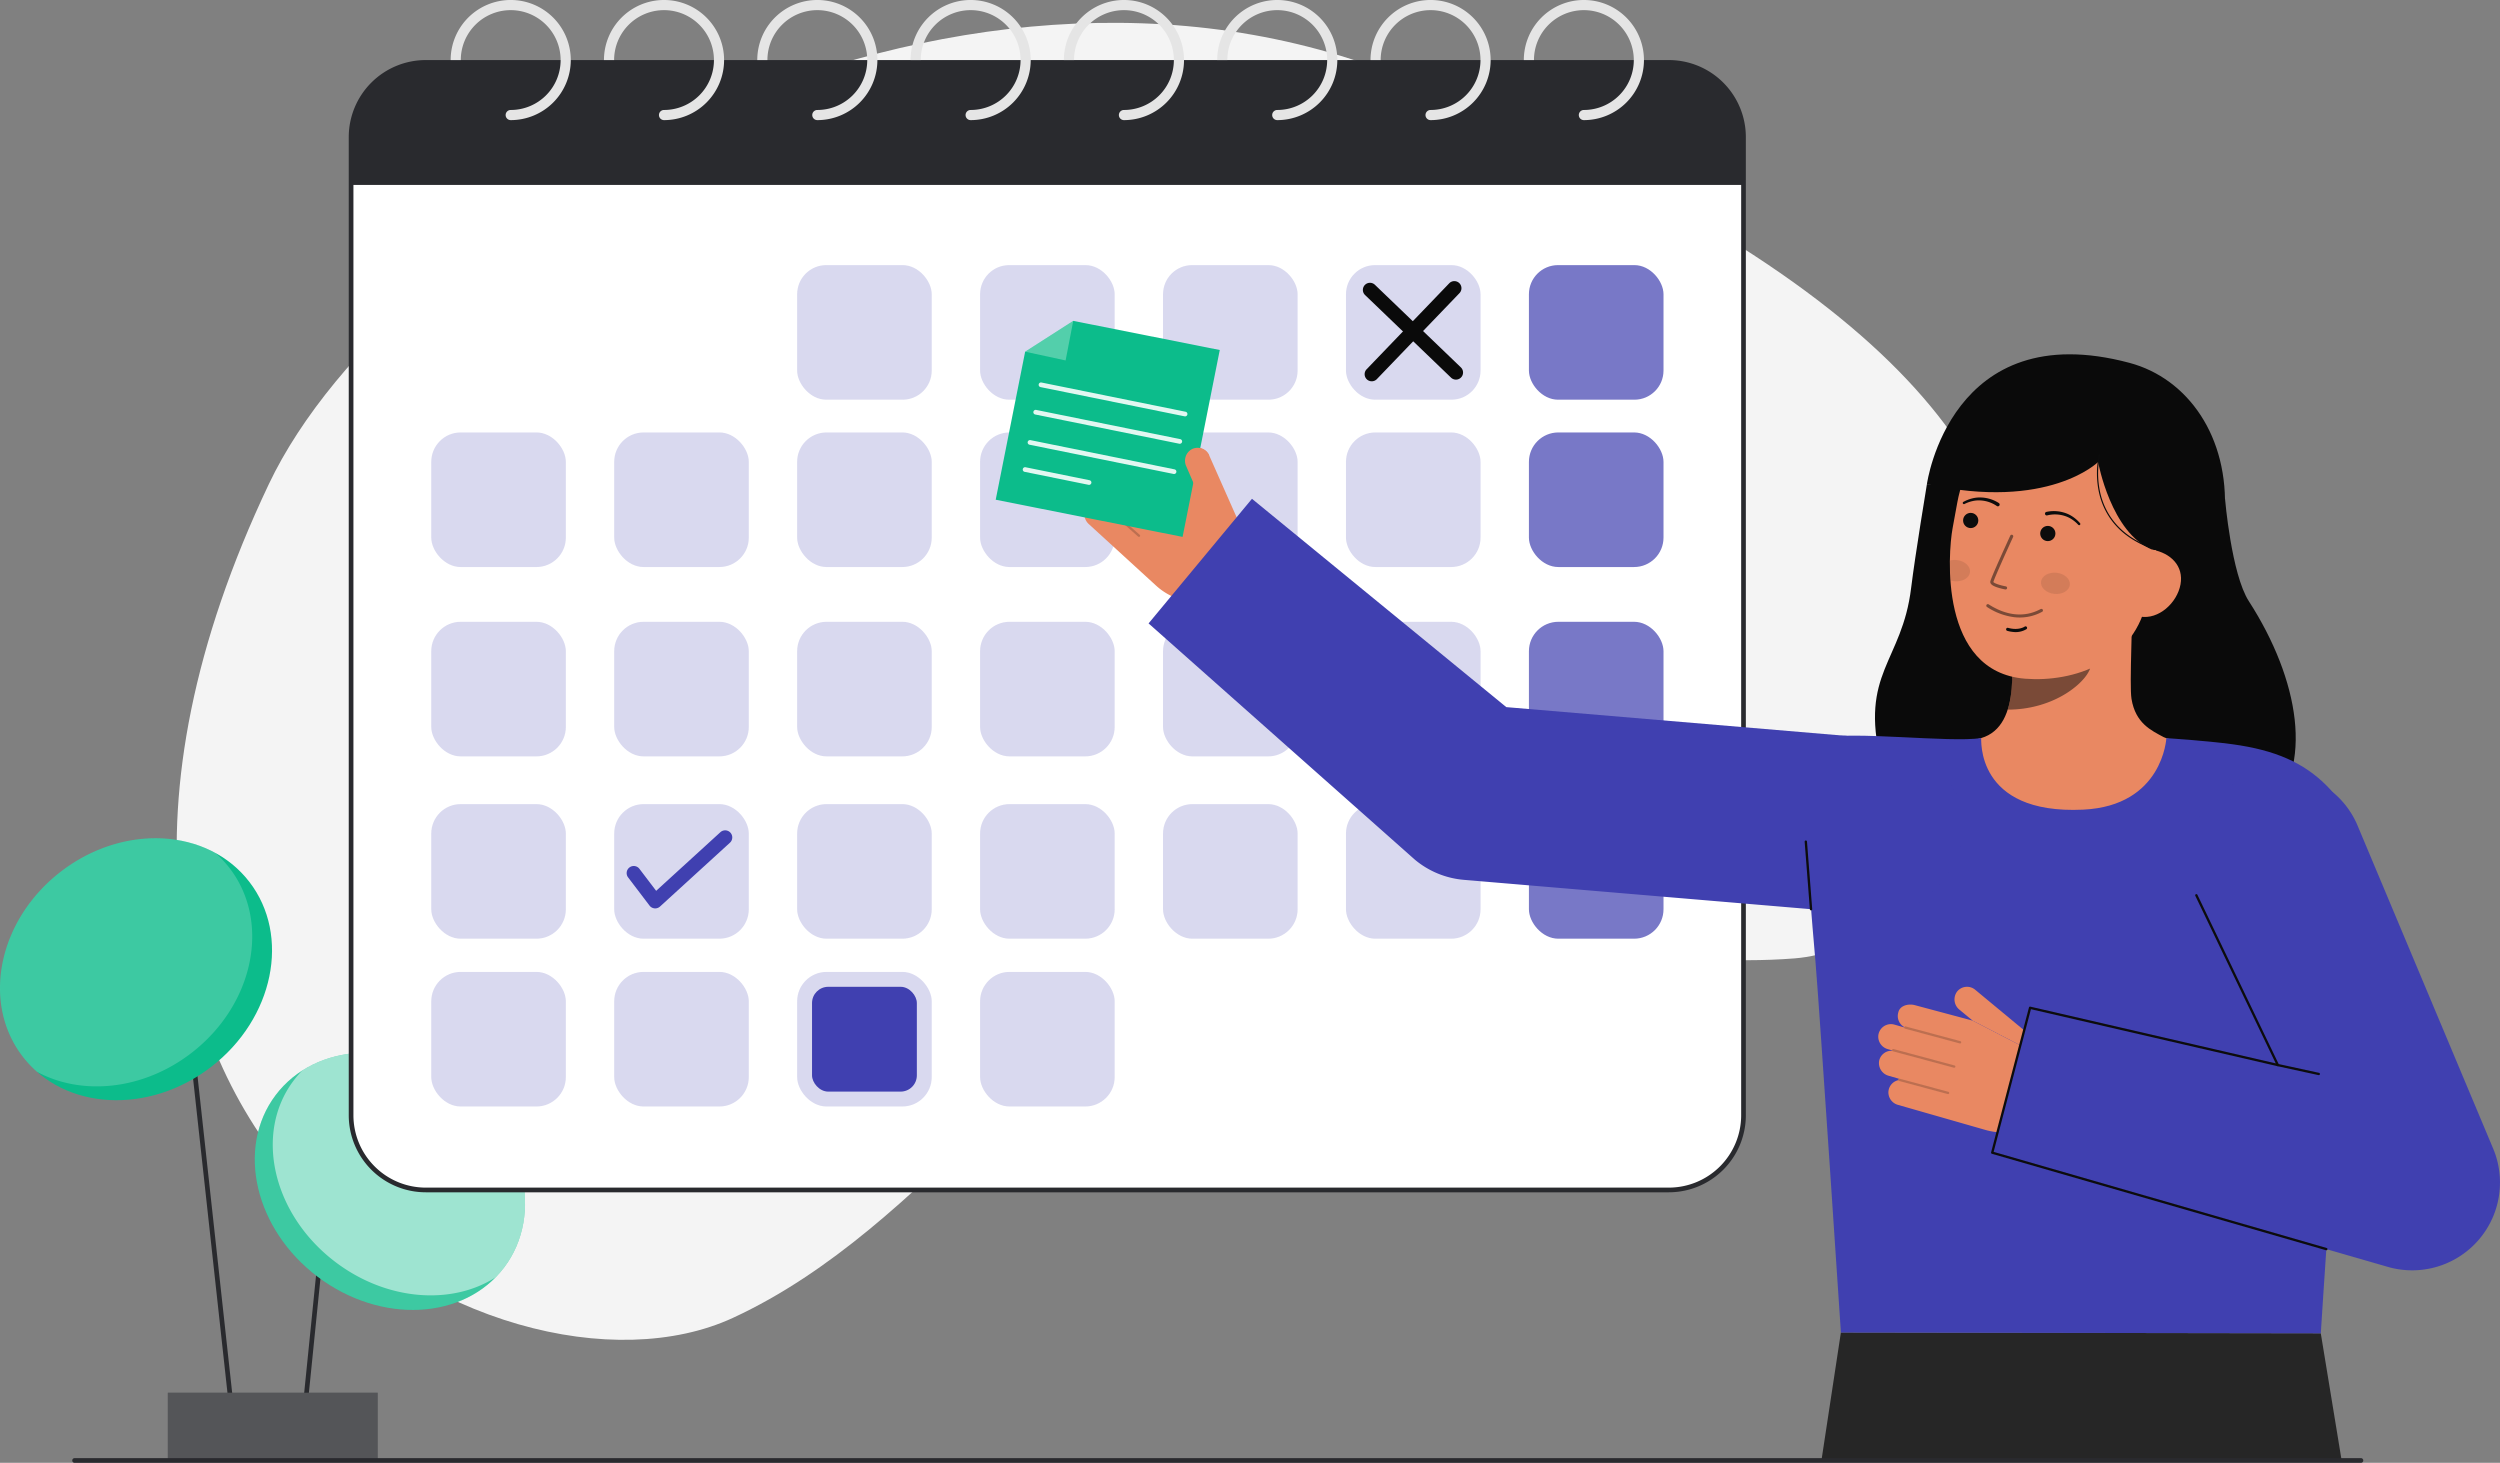 <svg id="Layer_1" data-name="Layer 1" xmlns="http://www.w3.org/2000/svg" viewBox="0 0 1067.35 624.533">
  <rect x="0" y="0" width="1067.35" height="624.533" fill="#808080" stroke="none"/>
  <path d="M600.417,33.857C404.359-47,169.208,92.017,114.78,206.688c-130.692,275.351,97.7,402.433,198.173,355.948,41.945-19.406,76.207-52.543,109.321-84.783,48.973-47.681,116.343-75.966,184.675-77.537,53.2-1.223,106.148,13.054,159.2,8.861s99.91-77.355,98.472-130.551C862.424,197.434,810.658,120.567,600.417,33.857Z" fill="#f4f4f4"></path>
  <g>
    <rect x="87.189" y="391.06" width="2" height="225.684" transform="translate(-54.293 12.584) rotate(-6.245)" fill="#292a2e"></rect>
    <rect x="75.4" y="548.401" width="120.091" height="2" transform="translate(-424.791 628.908) rotate(-84.228)" fill="#292a2e"></rect>
    <rect x="71.642" y="594.601" width="89.616" height="29.083" fill="#292a2e"></rect>
    <rect x="71.642" y="594.601" width="89.616" height="29.083" fill="#fff" opacity="0.2"></rect>
    <ellipse cx="166.468" cy="504.325" rx="51.126" ry="61.09" transform="translate(-336.612 334.129) rotate(-53.042)" fill="#0cbc8b"></ellipse>
    <ellipse cx="166.468" cy="504.325" rx="51.126" ry="61.09" transform="translate(-336.612 334.129) rotate(-53.042)" fill="#fff" opacity="0.2"></ellipse>
    <path d="M215.28,541.054a41.056,41.056,0,0,1-3.723,4.314c-18.688,11.939-46.271,10.06-68.154-6.408-26.957-20.281-35.048-55.015-18.07-77.578a43.279,43.279,0,0,1,3.715-4.314c18.7-11.948,46.271-10.06,68.162,6.4C224.167,483.757,232.258,518.491,215.28,541.054Z" fill="#fff" opacity="0.5"></path>
    <ellipse cx="58.075" cy="413.799" rx="61.09" ry="52.607" transform="translate(-240.749 121.725) rotate(-37.665)" fill="#0cbc8b"></ellipse>
    <path d="M81.756,449.532c-20.683,15.976-46.969,18.41-66.023,8.011a46.131,46.131,0,0,1-6.015-6.418C-8.038,428.133-.78,392.772,25.926,372.16c20.684-15.966,46.97-18.41,66.015-8.019a45.6,45.6,0,0,1,6.023,6.426C115.721,393.56,108.463,428.921,81.756,449.532Z" fill="#fff" opacity="0.2"></path>
  </g>
  <g>
    <g>
      <rect x="149.894" y="26.643" width="594.477" height="481.398" rx="31.867" fill="#fff"></rect>
      <path d="M712.505,509.041H181.762a32.905,32.905,0,0,1-32.868-32.868V58.51a32.9,32.9,0,0,1,32.868-32.867H712.505A32.9,32.9,0,0,1,745.372,58.51V476.173A32.9,32.9,0,0,1,712.505,509.041ZM181.762,27.643A30.9,30.9,0,0,0,150.894,58.51V476.173a30.9,30.9,0,0,0,30.868,30.868H712.505a30.9,30.9,0,0,0,30.867-30.868V58.51a30.9,30.9,0,0,0-30.867-30.867Z" fill="#292a2e"></path>
    </g>
    <rect x="652.755" y="113.185" width="57.463" height="57.463" rx="12.437" fill="#4040b0" opacity="0.7"></rect>
    <rect x="652.755" y="184.629" width="57.463" height="57.463" rx="12.562" fill="#4040b0" opacity="0.7"></rect>
    <rect x="652.755" y="265.468" width="57.463" height="57.463" rx="12.562" fill="#4040b0" opacity="0.7"></rect>
    <rect x="652.755" y="343.306" width="57.463" height="57.463" rx="12.562" fill="#4040b0" opacity="0.7"></rect>
    <g opacity="0.2">
      <rect x="418.438" y="113.185" width="57.463" height="57.463" rx="12.437" fill="#4040b0"></rect>
      <rect x="340.332" y="113.185" width="57.463" height="57.463" rx="12.437" fill="#4040b0"></rect>
      <rect x="496.543" y="113.185" width="57.463" height="57.463" rx="12.437" fill="#4040b0"></rect>
      <rect x="574.649" y="113.185" width="57.463" height="57.463" rx="12.437" fill="#4040b0"></rect>
      <rect x="418.438" y="184.629" width="57.463" height="57.463" rx="12.562" fill="#4040b0"></rect>
      <rect x="496.543" y="184.629" width="57.463" height="57.463" rx="12.562" fill="#4040b0"></rect>
      <rect x="574.649" y="184.629" width="57.463" height="57.463" rx="12.562" fill="#4040b0"></rect>
      <rect x="184.121" y="184.629" width="57.463" height="57.463" rx="12.562" fill="#4040b0"></rect>
      <rect x="262.227" y="184.629" width="57.463" height="57.463" rx="12.562" fill="#4040b0"></rect>
      <rect x="340.332" y="184.629" width="57.463" height="57.463" rx="12.562" fill="#4040b0"></rect>
      <rect x="418.438" y="265.468" width="57.463" height="57.463" rx="12.562" fill="#4040b0"></rect>
      <rect x="496.543" y="265.468" width="57.463" height="57.463" rx="12.562" fill="#4040b0"></rect>
      <rect x="574.649" y="265.468" width="57.463" height="57.463" rx="12.562" fill="#4040b0"></rect>
      <rect x="184.121" y="265.468" width="57.463" height="57.463" rx="12.562" fill="#4040b0"></rect>
      <rect x="262.227" y="265.468" width="57.463" height="57.463" rx="12.562" fill="#4040b0"></rect>
      <rect x="340.332" y="265.468" width="57.463" height="57.463" rx="12.562" fill="#4040b0"></rect>
      <rect x="418.438" y="343.306" width="57.463" height="57.463" rx="12.562" fill="#4040b0"></rect>
      <rect x="496.543" y="343.306" width="57.463" height="57.463" rx="12.562" fill="#4040b0"></rect>
      <rect x="574.649" y="343.306" width="57.463" height="57.463" rx="12.562" fill="#4040b0"></rect>
      <rect x="184.121" y="343.306" width="57.463" height="57.463" rx="12.562" fill="#4040b0"></rect>
      <rect x="262.227" y="343.306" width="57.463" height="57.463" rx="12.562" fill="#4040b0"></rect>
      <rect x="340.332" y="343.306" width="57.463" height="57.463" rx="12.562" fill="#4040b0"></rect>
      <rect x="418.438" y="414.946" width="57.463" height="57.463" rx="12.562" fill="#4040b0"></rect>
      <rect x="184.121" y="414.946" width="57.463" height="57.463" rx="12.562" fill="#4040b0"></rect>
      <rect x="262.227" y="414.946" width="57.463" height="57.463" rx="12.562" fill="#4040b0"></rect>
      <rect x="340.332" y="414.946" width="57.463" height="57.463" rx="12.562" fill="#4040b0"></rect>
    </g>
    <path d="M744.371,58.513V78.942H149.9V58.513a31.865,31.865,0,0,1,31.865-31.874H712.507A31.87,31.87,0,0,1,744.371,58.513Z" fill="#292a2e"></path>
    <g>
      <path d="M257.855,25.643A25.643,25.643,0,1,1,283.5,51.285a2.166,2.166,0,0,1,0-4.332,21.311,21.311,0,1,0-21.311-21.31" fill="#e5e5e5"></path>
      <path d="M388.763,25.643a25.643,25.643,0,1,1,25.643,25.642,2.166,2.166,0,1,1,0-4.332A21.311,21.311,0,1,0,393.1,25.643" fill="#e5e5e5"></path>
      <path d="M519.672,25.643a25.643,25.643,0,1,1,25.643,25.642,2.166,2.166,0,0,1,0-4.332A21.311,21.311,0,1,0,524,25.643" fill="#e5e5e5"></path>
      <path d="M585.126,25.643a25.643,25.643,0,1,1,25.643,25.642,2.166,2.166,0,0,1,0-4.332,21.311,21.311,0,1,0-21.311-21.31" fill="#e5e5e5"></path>
      <path d="M192.4,25.643a25.643,25.643,0,1,1,25.643,25.642,2.166,2.166,0,0,1,0-4.332,21.311,21.311,0,1,0-21.311-21.31" fill="#e5e5e5"></path>
      <path d="M323.309,25.643a25.643,25.643,0,1,1,25.643,25.642,2.166,2.166,0,0,1,0-4.332,21.311,21.311,0,1,0-21.311-21.31" fill="#e5e5e5"></path>
      <path d="M454.218,25.643A25.643,25.643,0,1,1,479.86,51.285a2.166,2.166,0,0,1,0-4.332,21.311,21.311,0,1,0-21.311-21.31" fill="#e5e5e5"></path>
      <path d="M650.581,25.643a25.643,25.643,0,1,1,25.642,25.642,2.166,2.166,0,1,1,0-4.332,21.311,21.311,0,1,0-21.31-21.31" fill="#e5e5e5"></path>
    </g>
    <path d="M279.732,387.837c-.091,0-.182,0-.274-.013a3.034,3.034,0,0,1-2.14-1.184L268.165,374.6a3.032,3.032,0,1,1,4.828-3.67l7.145,9.4,27.423-25.03a3.032,3.032,0,0,1,4.088,4.479l-29.873,27.266A3.033,3.033,0,0,1,279.732,387.837Z" fill="#4040b0"></path>
    <rect x="346.689" y="421.303" width="44.75" height="44.75" rx="6.931" fill="#4040b0"></rect>
    <g>
      <path d="M585.649,162.792a3.033,3.033,0,0,1-2.186-5.133L618.7,120.986a3.032,3.032,0,1,1,4.373,4.2L587.836,161.86A3.021,3.021,0,0,1,585.649,162.792Z" fill="#0a0a0a"></path>
      <path d="M621.605,162.075a3.023,3.023,0,0,1-2.1-.846L582.832,125.99a3.032,3.032,0,1,1,4.2-4.373l36.673,35.239a3.033,3.033,0,0,1-2.1,5.219Z" fill="#0a0a0a"></path>
    </g>
  </g>
  <g>
    <g>
      <g>
        <path d="M949.953,212.954s2.717,32.173,10.171,43.73c21.458,33.273,28.173,71.014,7.632,91.156s-153.791,22.781-164.692-22.52c-9.177-38.138,8.988-42.578,12.866-74.242,1.755-14.328,6.747-44.394,6.747-44.394" fill="#0a0a0a"></path>
        <path id="sk" d="M836.255,317.559c.23-.03,2.783,42.33,51.994,38.637,34.068-2.552,46.215-38.7,47-38.7-3.673-.78-9.858-1.915-11.489-2.786-5.365-2.883-12-5.882-13.732-16.3-1-6,.694-36.722.174-42.8L857.9,267.288c.73,12.831,5.845,42.575-12.08,47.839C842.84,316,839.628,316.8,836.255,317.559Z" fill="#E98862"></path>
        <path id="sh" d="M857.17,302.971a37.911,37.911,0,0,0,1.573-8.116,86.565,86.565,0,0,0-.342-18.877,57.338,57.338,0,0,0,28.9-12.663c.971,3.586,6.312,19.256,4.833,22.664C889.341,292.422,876.207,302.971,857.17,302.971Z" fill="#0c0c0c" opacity="0.5"></path>
        <path d="M864.618,289.769c20.649,1.629,47.175-7.089,52.214-34.639l4.546-24.859c5.039-27.55-5.347-52.53-31.286-57.274h0c-25.94-4.744-49.413,14.044-54.452,41.594l-2.013,11C831.694,236.167,827.775,286.862,864.618,289.769Z" fill="#E98862"></path>
        <path d="M856.187,251.665l-.051-.007a29.017,29.017,0,0,1-3.111-.773c-1.527-.481-3.528-1.279-3.276-2.657.286-1.569,7.684-17.72,8.527-19.557a.666.666,0,0,1,1.21.556c-3.156,6.877-8.235,18.184-8.427,19.241.174.488,2.709,1.4,5.317,1.88a.666.666,0,0,1-.189,1.317Z" fill="#0c0c0c" opacity="0.5"></path>
        <path d="M860.1,263.522a27.214,27.214,0,0,1-11.817-4.406A.666.666,0,0,1,849,258c7.658,4.923,15.242,5.68,21.931,2.19a4.283,4.283,0,0,1,.417-.2.666.666,0,0,1,.46,1.249c-.053.022-.14.069-.261.133A19.949,19.949,0,0,1,860.1,263.522Z" fill="#0c0c0c" opacity="0.5"></path>
        <path d="M942.159,238.8l-23.252-4.116c-17.634-7.009-23.141-37.427-23.141-37.427s-21.238,20.956-73.089,9.43c0,0,9.938-72.273,86.561-51.747,24.707,6.619,42.563,31.365,40.562,64.6C948.4,242.825,942.159,238.8,942.159,238.8Z" fill="#0a0a0a"></path>
        <path d="M913.686,263.228c7.883,1.442,15.816-5.823,17.257-13.706s-4.153-13.4-12.036-14.841l-5.028,4.54-6.971,22.768Z" fill="#E98862"></path>
        <path d="M852.48,216a13.625,13.625,0,0,0-6.706-2.329,12.014,12.014,0,0,0-3.6.263,14.534,14.534,0,0,0-3.429,1.229l-.035.017a.509.509,0,0,1-.449-.914,15.62,15.62,0,0,1,3.651-1.448,13.2,13.2,0,0,1,3.93-.419,14.985,14.985,0,0,1,7.544,2.371.764.764,0,0,1-.837,1.279l-.018-.013Z" fill="#0c0c0c"></path>
        <path d="M873.7,218.552a14.992,14.992,0,0,1,7.9.417,13.234,13.234,0,0,1,3.536,1.767,15.635,15.635,0,0,1,2.913,2.634.509.509,0,0,1-.739.7l-.028-.028a14.52,14.52,0,0,0-2.782-2.351,12.034,12.034,0,0,0-3.281-1.506,13.633,13.633,0,0,0-7.1-.163l-.058.015a.764.764,0,1,1-.386-1.478Z" fill="#0c0c0c"></path>
        <path d="M859.237,269.775a13.515,13.515,0,0,1-2.265-.441.665.665,0,1,1,.36-1.281c4.461,1.254,6.983-.459,7.089-.533a.666.666,0,0,1,.771,1.085A9.019,9.019,0,0,1,859.237,269.775Z" fill="#0c0c0c" opacity="1"></path>
        <path d="M918.884,234.3c-15.679-5.521-21.039-16.188-22.773-24.164a39.041,39.041,0,0,1,0-16.138l.484.124a38.553,38.553,0,0,0,.011,15.926c1.711,7.845,6.994,18.34,22.447,23.781Z" fill="#0c0c0c"></path>
      </g>
      <ellipse cx="877.54" cy="249.047" rx="4.538" ry="6.187" transform="translate(541.253 1096.992) rotate(-84.211)" fill="#0c0c0c" opacity="0.1"></ellipse>
      <path d="M841.061,244.25c-.26,2.49-3.22,4.23-6.62,3.89a8.554,8.554,0,0,1-1.73-.36c-.21-2.96-.27-5.81-.23-8.45a7.793,7.793,0,0,1,2.88-.22C838.761,239.45,841.311,241.75,841.061,244.25Z" fill="#0c0c0c" opacity="0.1"></path>
    </g>
    <polygon points="990.839 569.245 999.744 623.533 777.645 623.533 785.947 568.917 990.839 569.245" fill="#262626"></polygon>
    <path id="b_1_b" d="M889.378,345.669c34.092-1.607,35.527-30.544,35.527-30.544s16.892,1.092,28.121,2.611c18.384,2.488,30.544,7.931,40.2,17.582,8.978,8.979,14.413,19.483,8.629,81.5-4.188,44.906-11.011,152.426-11.011,152.426l-204.892-.328s-9.117-137.883-10.837-158.1c-3.282-38.589-8.465-92.979,2.535-95.694,12.816-3.163,54.648,2.037,68.178,0C846.051,315.093,842.95,347.857,889.378,345.669Z" fill="#4040b0"></path>
    <g>
      <path d="M516.248,194.411a5.421,5.421,0,0,0-7.414-2.634,5.626,5.626,0,0,0-2.372,7.305l2.965,6.691-19.048-16.821c-2.086-1.907-5.864-2.914-7.849-.434a5.413,5.413,0,0,0-.456,6.726.405.405,0,0,0-.068.056.589.589,0,0,0-.032.054l-3.215-2.941a5.425,5.425,0,0,0-8.3,1.2,5.551,5.551,0,0,0,1.137,6.931l1.369,1.252a.52.52,0,0,0-.024.179,5.414,5.414,0,0,0-6.844,1.278,5.626,5.626,0,0,0,.758,7.643l3.364,3.076a.5.5,0,0,0-.431.156.49.49,0,0,0-.11.255,5.424,5.424,0,0,0-5.94,2.46,5.552,5.552,0,0,0,1.139,6.931L493.549,250a27.292,27.292,0,0,0,30.182,4.488l15.795-7.544Z" fill="#E98862"></path>
      <g opacity="0.2">
        <path d="M500.841,211.991a.5.5,0,0,1-.7.035l-18.094-16.02a.5.5,0,0,1,.663-.749l18.094,16.02a.5.5,0,0,1,.043.706Z" fill="#0c0c0c"></path>
      </g>
      <g opacity="0.2">
        <path d="M494,220.167a.5.5,0,0,1-.7.034l-20.193-17.878a.5.5,0,0,1-.043-.706.517.517,0,0,1,.706-.043l20.193,17.878a.5.5,0,0,1,.043.706Z" fill="#0c0c0c"></path>
      </g>
      <g opacity="0.2">
        <path d="M486.633,229.064a.5.5,0,0,1-.7.034l-16.108-14.261a.5.5,0,0,1,.663-.749L486.6,228.349a.5.5,0,0,1,.042.706Z" fill="#0c0c0c"></path>
      </g>
    </g>
    <path d="M534.513,212.954,643.1,301.9l160.31,13.56a37.5,37.5,0,0,1-3.118,74.869q-1.591,0-3.2-.136L624.975,375.639a37.509,37.509,0,0,1-20.885-8.591L490.37,266.161Z" fill="#4040b0"></path>
    <g>
      <polygon points="504.896 229.223 425.107 213.354 437.677 150.155 458.208 136.992 520.766 149.434 504.896 229.223" fill="#0cbc8b"></polygon>
      <polygon points="458.208 136.992 437.677 150.155 454.951 153.892 458.208 136.992" fill="#fffffa" opacity="0.29"></polygon>
      <g opacity="0.88">
        <path d="M505.956,177.769a.976.976,0,0,1-.2-.02L444.247,165.27a1,1,0,0,1,.4-1.96l61.509,12.479a1,1,0,0,1-.2,1.98Z" fill="#fff"></path>
        <path d="M503.692,189.466a.976.976,0,0,1-.2-.02l-61.509-12.479a1,1,0,0,1,.4-1.96l61.509,12.479a1,1,0,0,1-.2,1.98Z" fill="#fff"></path>
        <path d="M501.255,202.37a.976.976,0,0,1-.2-.02l-61.509-12.479a1,1,0,1,1,.4-1.96l61.508,12.48a1,1,0,0,1-.2,1.979Z" fill="#fff"></path>
        <path d="M464.96,207.01a.96.96,0,0,1-.2-.02l-27.283-5.536a1,1,0,1,1,.4-1.959l27.283,5.535a1,1,0,0,1-.2,1.98Z" fill="#fff"></path>
      </g>
    </g>
    <path d="M510.427,208.272l-3.965-9.19a5.626,5.626,0,0,1,2.372-7.305,5.421,5.421,0,0,1,7.414,2.634" fill="#E98862"></path>
    <path d="M869.634,444.4l-26.372-21.854a5.419,5.419,0,0,0-7.811.944,5.627,5.627,0,0,0,1.131,7.6l5.635,4.669,26.522,13.736Z" fill="#E98862"></path>
    <g>
      <path d="M842.217,435.752l-24.547-6.574c-2.717-.779-6.548,0-7.22,3.108a5.418,5.418,0,0,0,2.585,6.23.391.391,0,0,0-.034.075c0,.021,0,.041,0,.062l-4.189-1.2a5.425,5.425,0,0,0-6.9,4.776,5.552,5.552,0,0,0,4.106,5.7l1.783.511a.527.527,0,0,0,.057.166,5.419,5.419,0,0,0-5.557,4.2,5.625,5.625,0,0,0,4.084,6.5l4.382,1.256a.5.5,0,0,0-.316.331.485.485,0,0,0,.015.278,5.422,5.422,0,0,0-4.222,4.849,5.551,5.551,0,0,0,4.106,5.7L847.7,482.425A27.3,27.3,0,0,0,876.725,473l10.781-13.791Z" fill="#E98862"></path>
      <g opacity="0.2">
        <path d="M837.3,445.144a.5.5,0,0,1-.61.342L813.354,439.2a.5.5,0,1,1,.26-.966l23.337,6.282a.5.5,0,0,1,.352.613Z" fill="#0c0c0c"></path>
      </g>
      <g opacity="0.2">
        <path d="M834.813,455.513a.5.5,0,0,1-.609.341l-26.044-7.011a.5.5,0,0,1-.352-.613.518.518,0,0,1,.613-.353l26.043,7.011a.5.5,0,0,1,.353.613Z" fill="#0c0c0c"></path>
      </g>
      <g opacity="0.2">
        <path d="M832.185,466.758a.5.5,0,0,1-.61.342L810.8,461.507a.5.5,0,1,1,.26-.965l20.774,5.592a.5.5,0,0,1,.353.613Z" fill="#0c0c0c"></path>
      </g>
    </g>
    <path d="M850.558,492.123,1020.223,541.1a37.5,37.5,0,0,0,43.9-51.449l-57.844-137.8a37.5,37.5,0,1,0-68.557,30.413l34.781,72.465L866.721,430.27Z" fill="#4040b0"></path>
    <path d="M993.19,533.795a.477.477,0,0,1-.139-.02L850.419,492.6a.5.5,0,0,1-.344-.606l16.163-61.854a.5.5,0,0,1,.6-.361L971.607,454l-34.331-71.527a.5.5,0,1,1,.9-.433l34.781,72.465a.5.5,0,0,1-.563.7L867.083,430.866l-15.917,60.912,142.163,41.036a.5.5,0,0,1-.139.981Z" fill="#0c0c0c"></path>
    <path d="M989.973,459.024a.553.553,0,0,1-.106-.011l-17.465-3.8a.5.5,0,0,1,.213-.977l17.465,3.8a.5.5,0,0,1-.107.988Z" fill="#0c0c0c"></path>
    <path d="M773.205,388.677a.5.5,0,0,1-.5-.462l-2.228-28.839a.5.5,0,1,1,1-.076l2.228,28.839a.5.5,0,0,1-.46.536A.255.255,0,0,1,773.205,388.677Z" fill="#0c0c0c"></path>
    <circle cx="841.37" cy="222.213" r="3.248" fill="#0c0c0c"></circle>
    <circle cx="874.292" cy="227.775" r="3.248" fill="#0c0c0c"></circle>
  </g>
  <path d="M1007.979,624.533H31.85a1,1,0,0,1,0-2h976.129a1,1,0,0,1,0,2Z" fill="#292a2e"></path>
</svg>